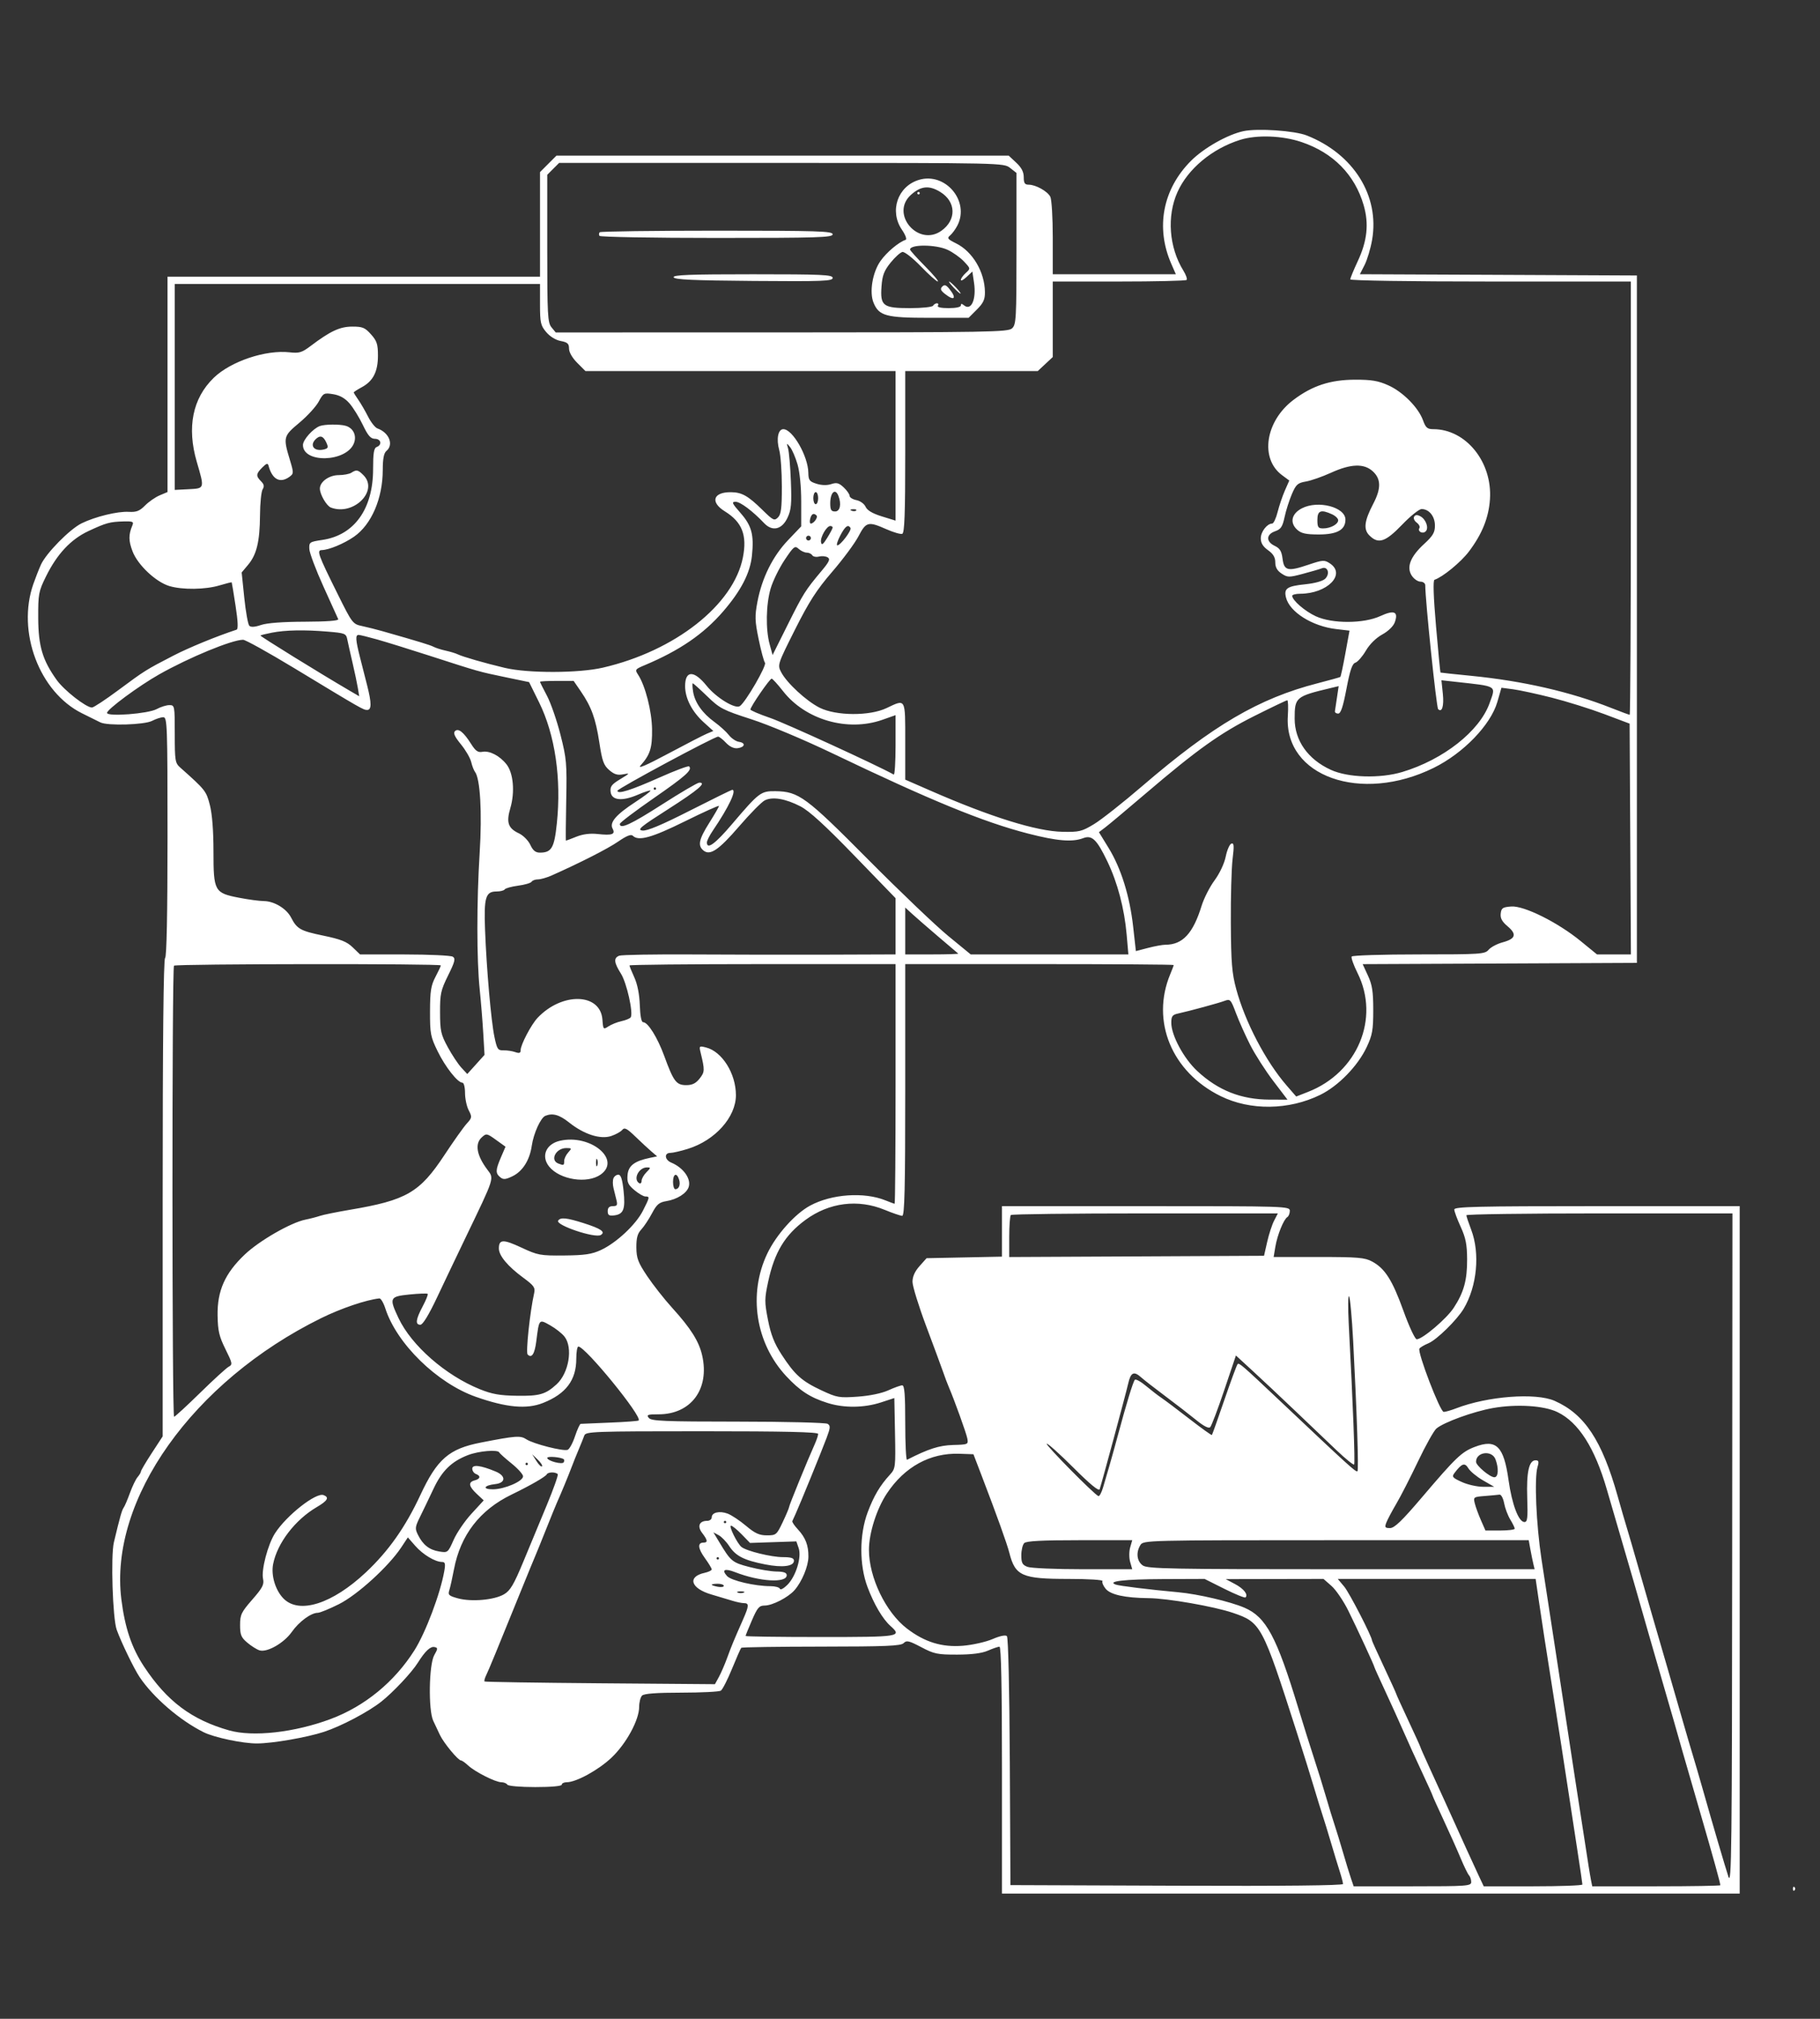 <svg width="92" height="102" viewBox="0 0 92 102" fill="none" xmlns="http://www.w3.org/2000/svg">
<rect x="0" y="0" width="92" height="102" fill="#333333" stroke="none"/>
<path fill-rule="evenodd" clip-rule="evenodd" d="M62.853 6.627C62.056 6.796 60.853 7.476 60.206 8.124C58.774 9.556 58.403 11.498 59.211 13.337L59.439 13.857H56.328H53.217V12.014C53.217 10.985 53.161 10.068 53.091 9.937C52.942 9.658 52.354 9.332 52 9.332C51.801 9.332 51.75 9.253 51.75 8.953C51.75 8.687 51.637 8.468 51.37 8.219L50.99 7.864H39.559H28.128L27.712 8.28L27.297 8.696V11.338V13.979H17.882H8.468V19.42V24.86L8.07 25.028C7.852 25.12 7.518 25.352 7.33 25.543C7.054 25.821 6.893 25.883 6.509 25.861C5.947 25.827 4.816 26.103 4.127 26.44C3.526 26.735 2.328 27.953 2.068 28.532C1.962 28.768 1.79 29.208 1.684 29.511C0.841 31.924 1.992 34.973 4.147 36.04C4.539 36.235 4.956 36.441 5.073 36.499C5.437 36.679 7.302 36.623 7.689 36.421C7.882 36.321 8.136 36.238 8.254 36.238C8.454 36.237 8.468 36.606 8.468 42.283C8.468 46.183 8.424 48.357 8.345 48.406C8.265 48.455 8.223 52.628 8.223 60.527V72.572L7.673 73.415C7.37 73.879 7.123 74.298 7.123 74.347C7.123 74.396 7.048 74.522 6.956 74.629C6.864 74.735 6.69 75.097 6.568 75.433C6.446 75.769 6.304 76.102 6.252 76.172C6.163 76.291 6.06 76.654 5.757 77.925C5.593 78.612 5.695 81.775 5.899 82.343C6.127 82.976 6.772 84.308 7.053 84.728C7.75 85.767 9.095 86.926 10.298 87.522C10.836 87.788 12.275 88.091 12.991 88.088C13.775 88.086 15.519 87.783 16.379 87.501C17.254 87.213 18.615 86.496 19.276 85.973C19.881 85.494 20.805 84.51 21.12 84.011C21.494 83.417 21.754 83.173 21.966 83.218C22.141 83.256 22.139 83.296 21.951 83.627C21.682 84.1 21.646 86.398 21.899 86.94C21.99 87.136 22.143 87.461 22.24 87.663C22.434 88.07 23.16 88.947 23.303 88.947C23.353 88.947 23.516 89.061 23.664 89.2C24.01 89.523 25.048 90.047 25.343 90.047C25.468 90.047 25.604 90.103 25.646 90.17C25.689 90.239 26.299 90.292 27.059 90.292C27.869 90.292 28.397 90.244 28.397 90.17C28.397 90.103 28.51 90.047 28.649 90.047C29.126 90.047 30.253 89.429 30.911 88.806C31.655 88.103 32.309 86.901 32.309 86.24C32.309 86.007 32.375 85.75 32.456 85.669C32.557 85.568 33.177 85.522 34.443 85.521C35.455 85.52 36.352 85.475 36.437 85.421C36.521 85.368 36.776 84.871 37.002 84.317C37.229 83.764 37.439 83.286 37.47 83.255C37.501 83.224 39.321 83.197 41.515 83.195C44.792 83.192 45.535 83.161 45.678 83.018C45.827 82.868 45.949 82.896 46.569 83.223C47.219 83.566 47.391 83.601 48.387 83.599C49.129 83.597 49.636 83.531 49.942 83.397C50.192 83.288 50.454 83.199 50.523 83.199C50.608 83.199 50.649 85.23 50.649 89.436V95.673H69.295H87.94V78.307V60.941H80.727C74.677 60.941 73.513 60.968 73.513 61.11C73.513 61.202 73.658 61.595 73.835 61.981C74.091 62.54 74.158 62.877 74.162 63.617C74.167 64.679 73.999 65.291 73.485 66.077C73.125 66.628 71.903 67.667 71.614 67.667C71.53 67.667 71.229 67.024 70.943 66.23C70.38 64.67 70.009 64.087 69.355 63.736C68.986 63.538 68.639 63.509 66.657 63.509H64.382L64.469 62.989C64.567 62.401 64.889 61.607 65.075 61.492C65.143 61.45 65.199 61.309 65.199 61.178C65.199 60.946 65.044 60.941 57.924 60.941H50.649V62.217V63.492L48.744 63.531L46.838 63.57L46.482 63.97C46.243 64.237 46.126 64.5 46.126 64.765C46.127 64.982 46.437 65.986 46.815 66.995C47.194 68.004 47.58 69.049 47.674 69.318C47.767 69.587 47.891 69.918 47.95 70.052C48.237 70.717 48.848 72.412 48.898 72.681C48.953 72.98 48.935 72.988 48.176 73.008C47.475 73.028 46.931 73.202 45.85 73.755C45.8 73.781 45.759 72.945 45.759 71.897C45.759 70.452 45.722 69.992 45.606 69.994C45.522 69.995 45.205 70.109 44.903 70.246C44.568 70.398 43.963 70.523 43.356 70.566C42.417 70.633 42.311 70.614 41.522 70.246C40.53 69.781 40.177 69.466 39.514 68.448C39.141 67.875 38.969 67.441 38.822 66.695C38.642 65.779 38.643 65.63 38.831 64.753C39.15 63.27 39.677 62.399 40.717 61.635C41.913 60.756 43.371 60.571 44.719 61.127C45.123 61.293 45.522 61.429 45.606 61.429C45.726 61.43 45.759 60.077 45.759 55.071V48.711H52.544C56.277 48.711 59.33 48.732 59.33 48.758C59.33 48.783 59.252 48.99 59.157 49.217C58.167 51.588 59.228 54.161 61.698 55.379C63.2 56.12 65.149 56.096 66.738 55.317C67.657 54.867 68.639 53.856 69.088 52.9C69.373 52.291 69.417 52.041 69.417 51.035C69.417 50.098 69.365 49.761 69.149 49.293L68.882 48.713L75.813 48.682L82.744 48.65V31.284V13.918L75.742 13.886L68.741 13.855L68.981 13.385C69.112 13.126 69.283 12.557 69.359 12.119C69.746 9.892 68.422 7.777 66.055 6.844C65.439 6.601 63.57 6.474 62.853 6.627ZM65.794 7.178C67.395 7.72 68.484 8.827 68.932 10.366C69.206 11.308 69.114 12.172 68.63 13.205C68.424 13.646 68.256 14.055 68.256 14.115C68.256 14.177 71.299 14.224 75.347 14.224H82.438V25.169C82.438 31.189 82.412 36.115 82.38 36.115C82.349 36.115 81.922 35.957 81.433 35.764C79.382 34.954 76.979 34.404 74.369 34.146C73.528 34.063 72.83 33.989 72.816 33.981C72.803 33.973 72.701 32.924 72.591 31.651C72.46 30.142 72.433 29.32 72.513 29.294C72.932 29.154 73.847 28.403 74.252 27.867C74.92 26.982 75.252 26.159 75.316 25.232C75.446 23.347 74.104 21.684 72.454 21.684C72.152 21.684 72.069 21.613 71.933 21.237C71.699 20.59 70.914 19.798 70.178 19.468C69.668 19.239 69.33 19.182 68.5 19.184C67.247 19.187 66.335 19.486 65.383 20.205C63.961 21.279 63.675 23.171 64.808 24.009L65.173 24.279L64.95 24.785C64.828 25.064 64.662 25.553 64.582 25.872C64.502 26.192 64.378 26.453 64.308 26.453C64.051 26.453 63.732 26.866 63.732 27.198C63.732 27.436 63.842 27.616 64.099 27.799C64.362 27.986 64.465 28.16 64.465 28.416C64.465 28.665 64.562 28.834 64.787 28.982C65.087 29.179 65.157 29.18 65.856 28.994C66.268 28.885 66.701 28.759 66.818 28.713C67.117 28.596 67.245 28.984 66.991 29.238C66.872 29.357 66.471 29.47 65.986 29.52C65.056 29.616 64.891 29.73 65.007 30.193C65.191 30.925 66.333 31.642 67.543 31.784L68.217 31.863L68.007 33.015C67.892 33.649 67.777 34.183 67.752 34.203C67.726 34.222 67.21 34.366 66.605 34.522C63.634 35.286 61.321 36.641 57.744 39.713C56.771 40.549 55.672 41.416 55.302 41.639C54.686 42.012 54.552 42.044 53.709 42.027C52.391 42 50.078 41.279 47.012 39.938L45.759 39.391V37.447C45.759 35.249 45.794 35.311 44.81 35.778C43.958 36.183 42.271 36.174 41.438 35.76C40.766 35.426 39.768 34.505 39.484 33.956C39.297 33.594 39.307 33.562 40.186 31.812C40.899 30.393 41.277 29.806 42.069 28.887C42.614 28.255 43.211 27.448 43.396 27.095C43.781 26.358 43.887 26.332 44.807 26.739C45.163 26.896 45.522 27.001 45.606 26.973C45.724 26.934 45.759 25.996 45.759 22.835V18.749H49.108H52.457L52.837 18.394L53.217 18.039V16.131V14.224H56.559C58.397 14.224 59.937 14.188 59.981 14.144C60.025 14.1 59.952 13.887 59.818 13.672C59.092 12.496 58.974 10.924 59.52 9.706C60.047 8.531 61.265 7.516 62.686 7.067C63.523 6.802 64.82 6.848 65.794 7.178ZM51.061 8.485L51.383 8.738V12.563C51.383 16.12 51.367 16.401 51.158 16.591C50.952 16.777 49.991 16.794 39.512 16.796L28.091 16.797L27.877 16.537C27.684 16.301 27.663 15.918 27.663 12.554V8.832L27.963 8.531L28.264 8.231H39.501C50.685 8.231 50.74 8.232 51.061 8.485ZM46.449 9.089C45.375 9.415 44.949 10.66 45.589 11.603C45.772 11.872 45.853 12.093 45.778 12.118C45.426 12.235 44.815 12.749 44.508 13.187C44.103 13.762 43.937 14.764 44.158 15.297C44.433 15.962 44.79 16.058 46.982 16.058H48.962L49.378 15.642C49.71 15.31 49.792 15.132 49.788 14.756C49.776 13.74 49.167 12.711 48.332 12.298C47.898 12.083 47.861 12.033 48.028 11.894C48.134 11.806 48.299 11.582 48.395 11.395C49.033 10.162 47.785 8.684 46.449 9.089ZM47.533 9.7C48.333 10.194 48.358 11.11 47.588 11.659C46.422 12.489 44.985 10.812 46.04 9.852C46.545 9.393 46.967 9.35 47.533 9.7ZM46.37 9.76C46.37 9.793 46.398 9.821 46.431 9.821C46.465 9.821 46.492 9.793 46.492 9.76C46.492 9.726 46.465 9.699 46.431 9.699C46.398 9.699 46.37 9.726 46.37 9.76ZM30.316 11.734C30.273 11.777 30.267 11.859 30.302 11.917C30.338 11.975 33.005 12.022 36.229 12.022C41.358 12.022 42.091 11.999 42.091 11.839C42.091 11.678 41.359 11.655 36.242 11.655C33.026 11.655 30.359 11.691 30.316 11.734ZM47.898 12.621C48.167 12.746 48.54 13.01 48.726 13.209C49.065 13.569 49.065 13.57 48.818 13.793C48.682 13.916 48.571 14.073 48.571 14.142C48.571 14.21 48.702 14.143 48.861 13.993L49.152 13.72L49.236 14.279C49.363 15.126 49.095 15.729 48.728 15.425C48.616 15.332 48.571 15.334 48.571 15.432C48.571 15.515 48.328 15.569 47.952 15.569C47.571 15.569 47.363 15.522 47.409 15.447C47.451 15.379 47.43 15.324 47.362 15.324C47.295 15.324 47.206 15.379 47.165 15.447C47.123 15.514 46.601 15.569 46.005 15.569C44.633 15.569 44.488 15.459 44.56 14.47C44.6 13.915 44.689 13.682 45.016 13.274C45.24 12.996 45.51 12.751 45.616 12.731C45.724 12.71 46.134 13.031 46.548 13.458C46.954 13.879 47.34 14.223 47.406 14.223C47.471 14.223 47.182 13.878 46.764 13.456C46.346 13.034 46.003 12.653 46.003 12.609C46.003 12.339 47.307 12.347 47.898 12.621ZM34.052 14.01C34.091 14.127 35.033 14.17 38.097 14.195C41.596 14.223 42.091 14.204 42.091 14.042C42.091 13.88 41.576 13.857 38.046 13.857C34.864 13.857 34.012 13.889 34.052 14.01ZM48.204 14.529C48.362 14.698 48.519 14.835 48.552 14.835C48.586 14.835 48.484 14.698 48.326 14.529C48.168 14.361 48.011 14.224 47.978 14.224C47.944 14.224 48.046 14.361 48.204 14.529ZM27.297 15.376C27.297 16.303 27.328 16.444 27.61 16.778C27.797 17.002 28.091 17.182 28.343 17.229C28.689 17.294 28.764 17.363 28.764 17.613C28.764 17.796 28.929 18.083 29.179 18.333L29.595 18.749H37.432H45.27V22.527V26.305L44.572 26.089C44.102 25.943 43.836 25.786 43.755 25.605C43.689 25.456 43.483 25.307 43.291 25.269C43.102 25.231 42.947 25.134 42.947 25.053C42.947 24.972 42.813 24.781 42.65 24.627C42.407 24.399 42.292 24.368 42.019 24.459C41.809 24.529 41.535 24.523 41.277 24.442C40.917 24.33 40.867 24.262 40.861 23.886C40.848 23.046 40.066 21.684 39.597 21.684C39.331 21.684 39.234 22.176 39.39 22.74C39.463 23 39.522 23.828 39.522 24.58C39.523 25.675 39.484 25.986 39.326 26.144C39.144 26.326 39.082 26.296 38.542 25.765C37.812 25.049 37.501 24.873 36.948 24.868C36.049 24.859 35.886 25.369 36.639 25.835C37.514 26.376 37.775 27.04 37.553 28.166C37.08 30.562 34.123 32.889 30.475 33.733C29.25 34.017 26.688 34.022 25.517 33.744C24.496 33.501 23.393 33.183 23.135 33.058C23.032 33.007 22.759 32.925 22.528 32.874C22.297 32.823 22.024 32.736 21.921 32.681C21.754 32.592 21.215 32.427 19.349 31.895C19.047 31.808 18.579 31.691 18.31 31.633C17.83 31.531 17.807 31.501 17.062 30C16.074 28.011 15.998 27.8 16.268 27.793C16.629 27.784 17.388 27.468 17.896 27.116C18.776 26.506 19.346 25.184 19.348 23.747C19.349 23.177 19.404 22.891 19.533 22.784C19.914 22.468 19.67 21.856 19.08 21.647C18.965 21.607 18.751 21.337 18.605 21.048C18.459 20.759 18.236 20.376 18.11 20.197C17.985 20.019 17.882 19.852 17.882 19.828C17.882 19.803 18.065 19.684 18.288 19.564C18.861 19.255 19.105 18.779 19.105 17.967C19.105 17.389 19.051 17.225 18.754 16.893C18.45 16.552 18.325 16.5 17.807 16.502C17.181 16.503 16.7 16.727 15.703 17.48C15.262 17.813 15.125 17.855 14.644 17.801C13.43 17.664 11.66 18.258 10.803 19.09C9.734 20.127 9.439 21.593 9.947 23.335C10.345 24.7 10.353 24.674 9.537 24.717L8.834 24.753V19.55V14.346H18.065H27.297V15.376ZM47.63 14.48C47.516 14.594 47.547 14.677 47.771 14.853C48.246 15.227 48.376 15.075 47.99 14.598C47.824 14.393 47.743 14.366 47.63 14.48ZM17.667 20.381C17.852 20.593 18.155 21.082 18.34 21.468C18.601 22.013 18.738 22.17 18.952 22.171C19.261 22.173 19.328 22.475 19.044 22.584C18.9 22.639 18.86 22.883 18.86 23.697C18.86 25.715 17.909 27.043 16.293 27.28C15.645 27.376 15.621 27.393 15.637 27.742C15.647 27.941 15.967 28.792 16.349 29.633C16.73 30.474 17.067 31.217 17.097 31.284C17.131 31.362 16.523 31.408 15.407 31.412C14.299 31.415 13.493 31.475 13.194 31.578C12.884 31.684 12.683 31.697 12.603 31.617C12.537 31.551 12.422 30.918 12.349 30.21L12.216 28.924L12.539 28.539C12.974 28.022 13.133 27.363 13.143 26.035C13.147 25.424 13.207 24.834 13.276 24.723C13.369 24.574 13.348 24.469 13.196 24.317C12.928 24.049 12.938 23.939 13.259 23.618C13.467 23.41 13.537 23.389 13.573 23.526C13.762 24.229 14.157 24.438 14.636 24.088C14.849 23.932 14.85 23.891 14.661 23.262C14.306 22.085 14.317 22.041 15.131 21.36C15.534 21.023 15.975 20.543 16.109 20.293C16.344 19.857 16.374 19.841 16.843 19.917C17.177 19.971 17.438 20.118 17.667 20.381ZM16.17 21.525C15.822 21.652 15.314 22.22 15.314 22.483C15.314 23.416 17.493 23.356 17.885 22.411C18.049 22.015 17.861 21.618 17.46 21.51C17.151 21.427 16.417 21.435 16.17 21.525ZM16.49 22.347C16.608 22.601 16.593 22.651 16.387 22.705C15.897 22.833 15.628 22.52 15.95 22.197C16.172 21.975 16.339 22.021 16.49 22.347ZM40.315 23.464C40.428 23.853 40.501 24.597 40.501 25.35V26.594L39.834 27.293C39.06 28.105 38.517 29.198 38.288 30.404C38.15 31.135 38.157 31.366 38.35 32.3C38.471 32.885 38.614 33.418 38.669 33.485C38.773 33.614 37.69 35.482 37.398 35.677C37.161 35.835 36.201 35.248 35.721 34.651C35.083 33.856 34.632 33.862 34.632 34.665C34.632 35.285 34.98 35.959 35.581 36.502L36.058 36.933L35.743 37.065C35.569 37.137 34.684 37.593 33.777 38.077C32.641 38.684 32.207 38.867 32.386 38.668C32.864 38.133 32.972 37.792 32.961 36.849C32.949 35.931 32.622 34.65 32.255 34.089C32.088 33.835 32.104 33.811 32.592 33.607C34.353 32.867 35.57 32.034 36.554 30.893C37.458 29.846 37.919 28.955 38.01 28.078C38.121 27.018 37.999 26.562 37.431 25.917C37.001 25.428 36.968 25.353 37.185 25.353C37.424 25.353 38.041 25.815 38.626 26.432C39.041 26.87 39.527 26.758 39.808 26.159C39.996 25.759 40.023 25.46 39.979 24.324C39.95 23.578 39.886 22.83 39.837 22.662C39.754 22.37 39.758 22.367 39.939 22.59C40.043 22.718 40.212 23.111 40.315 23.464ZM69.399 23.818C69.813 24.201 69.819 24.684 69.42 25.447C68.964 26.32 68.912 26.743 69.221 27.052C69.673 27.505 70.031 27.388 70.871 26.515C71.291 26.077 71.737 25.72 71.861 25.72C72.238 25.72 72.535 26.087 72.535 26.553C72.535 26.904 72.436 27.072 71.989 27.483C71.294 28.121 71.084 28.658 71.364 29.085C71.473 29.252 71.671 29.388 71.804 29.388C71.937 29.388 72.046 29.47 72.046 29.57C72.046 30.33 72.609 35.74 72.697 35.829C72.891 36.023 72.999 35.675 72.935 35.057L72.864 34.37L73.586 34.45C75.728 34.688 75.621 34.62 75.296 35.531C74.793 36.94 72.963 38.381 70.884 39.005C69.764 39.341 68.143 39.294 67.278 38.898C66.115 38.368 65.444 37.419 65.444 36.31C65.444 35.23 65.497 35.185 67.259 34.765L67.669 34.667L67.584 35.238C67.538 35.552 67.491 35.864 67.48 35.931C67.469 35.999 67.543 36.054 67.643 36.054C67.776 36.054 67.888 35.721 68.063 34.801C68.244 33.852 68.354 33.532 68.515 33.481C68.632 33.443 68.869 33.172 69.042 32.878C69.235 32.548 69.555 32.232 69.873 32.057C70.184 31.885 70.437 31.638 70.508 31.435C70.697 30.899 70.475 30.806 69.775 31.127C68.931 31.515 67.346 31.52 66.514 31.137C65.962 30.883 65.321 30.328 65.321 30.104C65.321 30.047 65.5 30 65.719 29.999C67.097 29.997 68.061 29.013 67.223 28.464C66.945 28.282 66.869 28.287 66.137 28.534C65.098 28.885 64.909 28.841 64.832 28.227C64.784 27.847 64.697 27.704 64.435 27.579C63.989 27.366 63.998 27.002 64.453 26.843C64.748 26.74 64.829 26.619 64.935 26.123C65.005 25.796 65.171 25.276 65.302 24.968C65.514 24.475 65.597 24.4 66.012 24.329C66.271 24.285 66.84 24.086 67.278 23.887C68.286 23.428 68.955 23.406 69.399 23.818ZM17.76 23.885C17.659 23.95 17.37 24.005 17.118 24.006C16.633 24.008 16.17 24.34 16.17 24.686C16.17 24.98 16.506 25.559 16.726 25.644C17.867 26.081 19.159 24.796 18.371 24.007C18.096 23.732 18.02 23.717 17.76 23.885ZM41.357 25.169C41.357 25.337 41.302 25.475 41.235 25.475C41.167 25.475 41.112 25.337 41.112 25.169C41.112 25.001 41.167 24.863 41.235 24.863C41.302 24.863 41.357 25.001 41.357 25.169ZM42.383 25.057C42.544 25.476 42.465 25.842 42.213 25.842C42.017 25.842 41.968 25.76 41.968 25.434C41.968 24.876 42.224 24.643 42.383 25.057ZM65.81 25.682C65.283 25.954 65.183 26.412 65.573 26.765C65.779 26.952 66.015 27.004 66.666 27.004C67.591 27.004 68.011 26.769 68.011 26.254C68.011 25.621 66.626 25.261 65.81 25.682ZM43.28 25.793C43.24 25.834 43.134 25.838 43.046 25.803C42.948 25.764 42.977 25.735 43.12 25.729C43.249 25.724 43.321 25.753 43.28 25.793ZM67.333 25.984C67.504 26.062 67.644 26.198 67.644 26.285C67.644 26.488 67.257 26.698 66.882 26.698C66.633 26.698 66.593 26.639 66.593 26.27C66.593 25.796 66.77 25.727 67.333 25.984ZM41.275 26.045C41.363 26.134 41.138 26.453 40.987 26.453C40.934 26.453 40.92 26.343 40.955 26.209C41.02 25.959 41.132 25.901 41.275 26.045ZM71.484 26.105C71.436 26.182 71.494 26.316 71.611 26.403C71.729 26.489 71.792 26.614 71.75 26.681C71.644 26.854 71.919 26.996 72.069 26.846C72.237 26.678 72.081 26.236 71.8 26.086C71.641 26 71.545 26.006 71.484 26.105ZM6.692 26.545C6.493 27.018 6.495 27.32 6.701 27.858C6.962 28.544 7.877 29.405 8.561 29.61C9.222 29.808 10.383 29.793 11.102 29.576C11.429 29.478 11.704 29.409 11.713 29.424C11.722 29.438 11.81 29.972 11.908 30.611C12.03 31.404 12.046 31.787 11.958 31.815C10.959 32.142 9.554 32.718 8.773 33.121C7.38 33.84 7.316 33.88 5.994 34.861C5.338 35.349 4.732 35.748 4.648 35.748C4.353 35.748 3.245 34.883 2.868 34.358C2.149 33.356 1.938 32.649 1.932 31.22C1.927 30.011 1.951 29.884 2.322 29.13C2.883 27.991 3.579 27.248 4.477 26.829C5.371 26.413 5.553 26.364 6.249 26.345C6.712 26.333 6.77 26.359 6.692 26.545ZM42.091 26.653C42.091 26.695 41.968 26.929 41.817 27.173C41.605 27.517 41.534 27.566 41.502 27.395C41.454 27.151 41.784 26.576 41.971 26.576C42.037 26.576 42.091 26.61 42.091 26.653ZM42.992 26.673C43.064 26.79 42.488 27.554 42.328 27.554C42.267 27.554 42.331 27.334 42.472 27.065C42.72 26.588 42.87 26.475 42.992 26.673ZM40.99 27.187C40.99 27.254 40.935 27.309 40.868 27.309C40.801 27.309 40.746 27.254 40.746 27.187C40.746 27.12 40.801 27.065 40.868 27.065C40.935 27.065 40.99 27.12 40.99 27.187ZM40.779 27.921C40.887 27.921 41.013 27.98 41.057 28.053C41.102 28.126 41.257 28.156 41.402 28.119C41.547 28.083 41.743 28.102 41.839 28.161C41.979 28.248 41.919 28.382 41.532 28.842C40.703 29.832 40.609 29.98 39.822 31.556L39.054 33.095L38.906 32.556C38.698 31.797 38.719 30.548 38.954 29.74C39.064 29.362 39.381 28.713 39.658 28.297C40.124 27.601 40.179 27.557 40.372 27.731C40.487 27.836 40.67 27.921 40.779 27.921ZM16.568 31.913C17.441 31.986 17.496 32.008 17.556 32.31C17.592 32.486 17.71 33.014 17.82 33.485C17.93 33.956 18.051 34.53 18.089 34.76L18.158 35.179L17.684 34.902C16.169 34.017 13.133 32.141 13.165 32.109C13.185 32.089 13.444 32.025 13.739 31.967C14.423 31.832 15.397 31.814 16.568 31.913ZM19.076 32.312C19.529 32.44 20.697 32.803 21.672 33.117C24.24 33.947 24.19 33.932 25.524 34.21L26.746 34.464L27.251 35.487C28.06 37.126 28.385 39.341 28.148 41.605C28.02 42.839 27.882 43.077 27.297 43.079C27.071 43.08 26.943 42.977 26.807 42.685C26.706 42.467 26.45 42.209 26.234 42.107C25.682 41.848 25.583 41.556 25.798 40.826C26.035 40.021 25.951 39.06 25.605 38.62C25.263 38.185 24.747 37.917 24.385 37.986C24.163 38.029 24.04 37.944 23.82 37.596C23.438 36.989 23.166 36.773 22.997 36.943C22.901 37.038 22.986 37.224 23.297 37.604C23.536 37.896 23.771 38.299 23.819 38.5C23.867 38.702 23.953 38.926 24.011 38.999C24.275 39.338 24.374 41.051 24.247 43.085C24.092 45.569 24.093 48.488 24.249 49.995C24.312 50.601 24.392 51.591 24.428 52.197L24.493 53.297L24.057 53.781L23.62 54.265L23.322 53.943C23.158 53.766 22.849 53.301 22.636 52.909C22.288 52.27 22.247 52.09 22.244 51.157C22.24 50.219 22.28 50.036 22.652 49.283C22.997 48.587 23.035 48.431 22.888 48.337C22.791 48.276 21.696 48.225 20.455 48.224L18.199 48.222L17.827 47.862C17.53 47.576 17.226 47.456 16.334 47.271C15.182 47.032 15.012 46.936 14.711 46.353C14.48 45.907 13.861 45.533 13.344 45.527C13.116 45.525 12.548 45.449 12.081 45.358C10.84 45.118 10.791 45.029 10.791 43.017C10.791 41.972 10.725 41.13 10.609 40.676C10.426 39.965 10.385 39.912 9.109 38.779C8.853 38.552 8.834 38.435 8.834 37.08C8.834 35.653 8.829 35.626 8.559 35.626C8.408 35.627 8.119 35.717 7.917 35.828C7.486 36.063 5.411 36.221 5.411 36.018C5.411 35.84 7.017 34.655 8.045 34.074C9.565 33.215 11.72 32.327 12.288 32.324C12.406 32.324 13.561 32.965 14.856 33.748C18.293 35.829 18.365 35.87 18.56 35.87C18.785 35.87 18.786 35.526 18.565 34.655C18.47 34.281 18.305 33.631 18.198 33.212C17.973 32.324 17.957 32.079 18.128 32.079C18.196 32.079 18.623 32.184 19.076 32.312ZM39.584 34.923C40.719 36.372 42.847 36.985 44.6 36.369L45.27 36.133V37.66C45.27 38.5 45.228 39.163 45.178 39.135C44.342 38.666 39.69 36.534 38.942 36.277C38.388 36.087 37.934 35.894 37.934 35.848C37.934 35.705 38.915 34.28 39.007 34.289C39.056 34.294 39.315 34.579 39.584 34.923ZM29.356 34.925C29.895 35.71 30.112 36.306 30.297 37.521C30.439 38.453 30.515 38.666 30.796 38.908C31.049 39.127 31.215 39.178 31.504 39.122C31.858 39.053 31.849 39.068 31.355 39.366C30.918 39.63 30.834 39.739 30.866 40.009C30.916 40.442 31.44 40.497 32.242 40.154C32.567 40.014 32.854 39.921 32.88 39.947C32.907 39.973 32.566 40.23 32.125 40.518C31.138 41.161 30.8 41.555 30.966 41.866C31.121 42.156 30.946 42.218 30.207 42.138C29.831 42.096 29.463 42.143 29.135 42.275C28.861 42.384 28.624 42.474 28.608 42.474C28.593 42.474 28.599 41.563 28.622 40.449C28.66 38.572 28.639 38.329 28.33 37.117C28.147 36.398 27.84 35.512 27.647 35.15C27.454 34.787 27.297 34.471 27.297 34.447C27.297 34.422 27.679 34.403 28.146 34.403H28.997L29.356 34.925ZM35.752 35.183C36.381 35.792 36.543 35.877 37.979 36.34C38.853 36.622 40.632 37.369 42.062 38.054C47.043 40.441 49.702 41.532 51.961 42.114C53.426 42.492 54.204 42.558 54.754 42.348C55.2 42.179 55.441 42.41 55.977 43.524C56.492 44.597 56.836 45.901 56.952 47.224L57.039 48.222H53.054H49.069L47.934 47.291C47.309 46.78 45.488 45.041 43.886 43.429C40.731 40.252 40.377 39.991 39.197 39.975C38.457 39.966 38.373 40.03 36.994 41.649C36.15 42.641 35.733 42.943 35.733 42.564C35.733 42.478 35.868 42.209 36.034 41.966C36.839 40.78 37.254 39.906 37.012 39.906C36.976 39.906 36.017 40.378 34.88 40.954C33.45 41.68 32.711 41.991 32.478 41.963C32.188 41.929 32.362 41.784 33.776 40.882C35.299 39.909 35.739 39.534 35.346 39.543C35.256 39.545 34.412 40.04 33.471 40.643C31.889 41.657 31.331 41.914 31.331 41.628C31.331 41.566 32.107 40.978 33.056 40.321C34.676 39.198 35.01 38.898 34.834 38.722C34.794 38.682 34.121 38.934 33.339 39.283C31.89 39.929 31.206 40.144 31.212 39.952C31.216 39.844 36.111 37.214 36.302 37.218C36.359 37.219 36.538 37.359 36.699 37.53C36.888 37.728 37.098 37.826 37.284 37.803C37.659 37.755 37.709 37.533 37.355 37.482C37.205 37.461 36.974 37.306 36.842 37.137C36.709 36.968 36.385 36.674 36.121 36.483C35.51 36.04 35.125 35.498 35.037 34.954C34.999 34.718 34.991 34.525 35.02 34.525C35.049 34.525 35.378 34.821 35.752 35.183ZM78.442 35.249C79.194 35.44 80.387 35.813 81.094 36.079L82.377 36.562L82.409 42.392L82.441 48.222H81.584H80.727L79.901 47.547C78.744 46.601 77.04 45.753 76.393 45.801C75.96 45.833 75.892 45.878 75.86 46.157C75.833 46.392 75.925 46.563 76.209 46.802C76.687 47.205 76.617 47.433 75.958 47.611C75.682 47.685 75.364 47.853 75.252 47.984C75.059 48.209 74.866 48.222 71.72 48.222C69.89 48.222 68.362 48.27 68.326 48.329C68.29 48.388 68.424 48.765 68.624 49.166C69.765 51.45 68.625 54.186 66.125 55.166L65.522 55.402L65.034 54.839C63.977 53.618 62.936 51.628 62.489 49.969C62.273 49.167 62.23 48.641 62.218 46.632C62.21 45.321 62.25 43.87 62.306 43.408C62.39 42.729 62.378 42.579 62.246 42.623C62.156 42.653 62.027 42.948 61.96 43.279C61.888 43.63 61.653 44.13 61.395 44.48C61.152 44.809 60.858 45.387 60.741 45.764C60.308 47.166 59.781 47.733 58.911 47.733C58.767 47.733 58.373 47.805 58.034 47.893L57.418 48.053L57.28 46.819C57.108 45.272 56.667 43.861 56.037 42.839L55.55 42.046L55.873 41.801C56.051 41.667 56.97 40.897 57.916 40.09C60.519 37.869 61.684 37.039 63.414 36.172C64.281 35.737 65.027 35.381 65.07 35.381C65.114 35.381 65.127 35.739 65.099 36.176C64.904 39.227 68.792 40.609 72.471 38.797C73.97 38.059 75.354 36.627 75.69 35.465L75.897 34.748L76.486 34.825C76.809 34.868 77.689 35.058 78.442 35.249ZM33.165 39.845C33.165 39.878 33.138 39.906 33.104 39.906C33.071 39.906 33.043 39.878 33.043 39.845C33.043 39.811 33.071 39.784 33.104 39.784C33.138 39.784 33.165 39.811 33.165 39.845ZM40.461 40.741C40.909 40.973 41.698 41.693 43.181 43.224L45.27 45.38V46.801V48.222L41.877 48.234C40.011 48.24 36.916 48.236 34.999 48.224C33.083 48.213 31.418 48.241 31.301 48.287C31.01 48.401 31.032 48.629 31.389 49.195C31.68 49.656 32.021 51.176 31.883 51.399C31.847 51.457 31.64 51.544 31.423 51.592C31.206 51.639 30.908 51.758 30.76 51.855C30.498 52.027 30.489 52.017 30.452 51.515C30.353 50.167 28.412 50.116 27.172 51.429C26.853 51.766 26.318 52.786 26.318 53.057C26.318 53.207 26.254 53.23 26.043 53.157C25.892 53.104 25.626 53.064 25.453 53.069C25.167 53.076 25.124 53.013 24.994 52.392C24.824 51.583 24.596 48.983 24.519 46.979C24.456 45.347 24.547 45.042 25.093 45.042C25.288 45.042 25.477 44.995 25.514 44.936C25.55 44.878 25.853 44.794 26.188 44.749C26.523 44.705 26.83 44.615 26.871 44.55C26.911 44.484 27.056 44.431 27.194 44.431C27.331 44.431 27.644 44.341 27.889 44.232C29.363 43.575 30.724 42.881 31.253 42.517C31.672 42.228 31.9 42.138 31.987 42.225C32.274 42.512 32.939 42.329 34.618 41.499C35.567 41.029 36.344 40.68 36.344 40.721C36.344 40.763 36.124 41.145 35.855 41.571C35.327 42.408 35.26 42.723 35.557 42.969C35.892 43.247 36.326 42.954 37.372 41.741C37.923 41.102 38.503 40.515 38.661 40.437C39.053 40.241 39.707 40.352 40.461 40.741ZM47.409 47.305C47.947 47.763 48.41 48.157 48.438 48.18C48.466 48.203 47.875 48.222 47.124 48.222H45.759V47.037V45.853L46.095 46.162C46.28 46.332 46.871 46.846 47.409 47.305ZM22.284 48.777C22.284 48.814 22.161 49.075 22.012 49.358C21.785 49.789 21.74 50.073 21.737 51.096C21.734 52.226 21.763 52.379 22.122 53.114C22.514 53.914 23.137 54.704 23.377 54.704C23.448 54.704 23.507 54.938 23.507 55.224C23.507 55.509 23.591 55.904 23.694 56.1C23.869 56.436 23.863 56.475 23.591 56.773C23.433 56.947 22.927 57.659 22.468 58.355C21.216 60.254 20.549 60.641 17.699 61.122C17.026 61.236 16.338 61.376 16.17 61.433C16.002 61.49 15.675 61.575 15.442 61.621C14.706 61.768 13.112 62.683 12.373 63.384C11.372 64.333 10.979 65.216 10.999 66.462C11.012 67.243 11.078 67.522 11.397 68.166C11.753 68.884 11.764 68.944 11.56 69.054C11.439 69.119 10.787 69.715 10.111 70.377C9.435 71.039 8.845 71.581 8.8 71.581C8.694 71.581 8.689 48.897 8.795 48.791C8.891 48.696 22.284 48.682 22.284 48.777ZM45.27 54.765C45.27 58.094 45.249 60.819 45.223 60.819C45.198 60.819 44.992 60.743 44.765 60.651C43.682 60.211 42.035 60.326 40.945 60.917C40.186 61.329 39.243 62.384 38.791 63.326C37.807 65.377 38.19 67.864 39.747 69.534C40.433 70.27 40.955 70.608 41.83 70.884C42.662 71.147 43.676 71.136 44.536 70.856L45.208 70.636L45.242 72.413C45.275 74.134 45.267 74.2 44.987 74.506C44.48 75.059 44.173 75.578 43.861 76.406C43.438 77.532 43.434 79.073 43.852 80.184C44.18 81.056 44.616 81.796 45.009 82.148C45.618 82.693 45.511 82.71 41.479 82.71C39.395 82.71 37.689 82.686 37.689 82.657C37.689 82.627 37.834 82.27 38.011 81.862C38.288 81.223 38.377 81.12 38.654 81.12C39.043 81.12 39.842 80.709 40.161 80.345C40.538 79.915 40.862 79.134 40.865 78.651C40.869 78.074 40.72 77.69 40.329 77.268C40.157 77.083 40.032 76.897 40.051 76.855C40.069 76.813 40.148 76.641 40.224 76.473C40.438 76.004 41.539 73.306 41.788 72.64C41.977 72.136 41.984 72.032 41.836 71.939C41.741 71.879 39.703 71.828 37.307 71.827C33.585 71.826 32.928 71.799 32.798 71.642C32.666 71.483 32.732 71.458 33.29 71.458C34.931 71.458 35.878 70.183 35.495 68.488C35.333 67.771 34.923 67.119 33.977 66.077C33.58 65.64 33.012 64.918 32.714 64.474C32.251 63.78 32.173 63.574 32.168 63.026C32.165 62.545 32.226 62.322 32.416 62.12C32.554 61.972 32.798 61.605 32.957 61.305C33.197 60.85 33.319 60.747 33.684 60.687C34.227 60.599 34.711 60.292 34.813 59.97C34.945 59.556 34.542 58.995 33.929 58.739C33.596 58.599 33.564 58.25 33.885 58.25C34.012 58.25 34.41 58.159 34.771 58.046C36.15 57.618 37.2 56.444 37.2 55.333C37.2 54.238 36.499 53.123 35.685 52.922C35.344 52.837 35.334 52.847 35.417 53.188C35.631 54.069 35.628 54.16 35.367 54.492C35.172 54.739 34.995 54.826 34.688 54.826C34.186 54.826 34.048 54.643 33.579 53.358C33.234 52.416 32.754 51.647 32.509 51.646C32.422 51.646 32.36 51.327 32.342 50.787C32.323 50.241 32.223 49.732 32.067 49.388C31.931 49.09 31.82 48.816 31.82 48.779C31.82 48.742 34.846 48.711 38.545 48.711H45.27V54.765ZM63.198 52.798C63.44 53.274 63.963 54.091 64.36 54.612L65.082 55.56L64.193 55.559C62.744 55.556 61.575 55.096 60.518 54.111C59.838 53.479 59.208 52.309 59.208 51.679C59.208 51.348 59.262 51.272 59.544 51.21C60.165 51.072 61.589 50.685 61.898 50.57C62.188 50.462 62.217 50.493 62.48 51.194C62.633 51.6 62.956 52.322 63.198 52.798ZM28.777 56.721C29.524 57.315 30.347 57.578 30.893 57.398C31.123 57.322 31.375 57.183 31.453 57.09C31.569 56.949 31.687 57.01 32.124 57.432C32.416 57.714 32.782 58.053 32.937 58.185L33.218 58.425L32.855 58.5C32.07 58.661 31.762 58.897 31.722 59.366C31.691 59.734 31.749 59.861 32.068 60.13C32.278 60.307 32.529 60.452 32.624 60.452C32.854 60.452 32.849 60.483 32.499 61.172C32.143 61.876 31.156 62.797 30.37 63.16C29.912 63.371 29.556 63.423 28.519 63.433C27.308 63.444 27.186 63.421 26.359 63.035C25.432 62.603 25.218 62.611 25.218 63.079C25.218 63.444 25.666 63.98 26.457 64.561C26.989 64.952 27.064 65.057 27.002 65.331C26.789 66.28 26.571 68.335 26.672 68.437C26.878 68.643 27.028 68.411 27.11 67.759C27.254 66.627 27.241 66.642 27.81 66.961C28.082 67.114 28.408 67.37 28.534 67.531C28.972 68.087 28.758 69.376 28.132 69.945C27.576 70.451 27.275 70.538 26.135 70.521C25.26 70.508 24.874 70.44 24.25 70.188C22.521 69.489 20.803 67.986 20.145 66.597C19.661 65.573 19.692 65.505 20.701 65.404C21.176 65.356 21.589 65.342 21.619 65.372C21.649 65.402 21.536 65.686 21.367 66.003C21.015 66.666 20.981 66.933 21.25 66.933C21.372 66.933 21.674 66.438 22.09 65.558C22.447 64.801 23.097 63.439 23.534 62.531C25.026 59.43 24.984 59.562 24.632 59.092C24.092 58.372 23.993 57.79 24.355 57.462C24.584 57.255 24.612 57.26 25.073 57.592L25.553 57.937L25.324 58.471C25.046 59.119 25.04 59.275 25.285 59.478C25.441 59.607 25.55 59.599 25.897 59.434C26.415 59.187 26.774 58.623 26.881 57.888C26.972 57.264 27.332 56.471 27.568 56.376C27.941 56.226 28.275 56.321 28.777 56.721ZM28.298 57.639C27.596 57.802 27.339 58.421 27.758 58.94C28.298 59.61 29.688 59.825 30.365 59.343C31.425 58.587 29.841 57.281 28.298 57.639ZM28.721 58.23C28.61 58.352 28.519 58.545 28.519 58.657C28.519 58.885 28.5 58.894 28.224 58.788C27.785 58.619 28.099 58.006 28.624 58.006C28.907 58.006 28.912 58.019 28.721 58.23ZM30.189 58.892C30.156 58.977 30.128 58.908 30.128 58.74C30.128 58.571 30.156 58.503 30.189 58.587C30.224 58.671 30.224 58.808 30.189 58.892ZM32.676 59.229C32.542 59.363 32.432 59.559 32.432 59.664C32.432 59.769 32.377 59.821 32.309 59.779C31.991 59.582 32.285 58.984 32.701 58.984C32.904 58.984 32.903 59.002 32.676 59.229ZM31.008 59.537C30.969 59.639 30.97 59.859 31.012 60.026C31.053 60.193 31.121 60.467 31.162 60.635C31.225 60.889 31.193 60.941 30.979 60.941C30.799 60.941 30.72 61.018 30.72 61.194C30.72 61.395 30.785 61.438 31.044 61.408C31.521 61.351 31.62 61.093 31.521 60.167C31.458 59.575 31.385 59.351 31.256 59.351C31.159 59.351 31.047 59.435 31.008 59.537ZM34.326 59.595C34.41 59.857 34.321 60.085 34.136 60.085C34.073 60.085 34.021 59.92 34.021 59.718C34.021 59.303 34.21 59.227 34.326 59.595ZM64.405 61.674C64.301 61.875 64.144 62.356 64.056 62.744L63.896 63.448L57.456 63.48L51.016 63.511V62.491C51.016 61.93 51.053 61.434 51.098 61.389C51.142 61.344 54.197 61.308 57.886 61.308H64.594L64.405 61.674ZM87.561 78.338C87.551 93.494 87.53 95.307 87.37 94.817C87.184 94.249 86.605 92.276 86.059 90.353C85.887 89.748 85.662 88.977 85.559 88.641C85.456 88.305 85.23 87.534 85.056 86.929C84.883 86.324 84.553 85.182 84.323 84.391C84.094 83.601 83.718 82.308 83.488 81.517C83.258 80.727 82.93 79.585 82.757 78.98C82.585 78.374 82.361 77.604 82.258 77.267C82.155 76.931 81.935 76.175 81.77 75.587C80.977 72.771 80.101 71.448 78.587 70.778C77.631 70.356 75.2 70.541 73.602 71.158C73.349 71.256 73.068 71.336 72.978 71.336C72.797 71.336 71.64 68.318 71.751 68.138C71.788 68.079 71.993 67.957 72.208 67.868C72.627 67.692 73.652 66.688 73.99 66.12C74.664 64.988 74.822 63.327 74.369 62.135C74.234 61.781 74.124 61.45 74.124 61.4C74.124 61.349 77.15 61.308 80.849 61.308H87.574L87.561 78.338ZM28.214 61.674C28.074 61.901 30.082 62.576 30.37 62.398C30.62 62.243 30.387 62.081 29.51 61.801C28.645 61.525 28.326 61.493 28.214 61.674ZM68.402 67.755C68.593 71.422 68.687 74.293 68.618 74.335C68.533 74.387 68.221 74.104 64.585 70.669C62.803 68.987 62.637 68.844 62.561 68.92C62.52 68.961 62.219 69.776 61.891 70.731C61.564 71.686 61.28 72.484 61.26 72.504C61.24 72.524 60.728 72.157 60.124 71.689C59.519 71.22 58.887 70.745 58.719 70.632C58.551 70.52 58.196 70.246 57.931 70.025C57.666 69.803 57.412 69.663 57.365 69.715C57.276 69.814 56.944 70.899 56.514 72.498C56.369 73.036 56.17 73.751 56.072 74.088C55.973 74.424 55.831 74.907 55.757 75.161C55.682 75.415 55.577 75.608 55.523 75.589C55.324 75.52 52.846 73.011 52.912 72.945C52.95 72.908 53.554 73.449 54.255 74.148C55.111 75.001 55.549 75.361 55.588 75.242C55.704 74.893 56.916 70.407 57.031 69.899C57.159 69.335 57.319 69.261 57.687 69.593C57.818 69.711 58.364 70.136 58.902 70.538C59.44 70.94 60.145 71.485 60.468 71.748C60.85 72.059 61.098 72.185 61.175 72.108C61.241 72.042 61.56 71.2 61.885 70.237L62.475 68.486L63.317 69.26C63.781 69.686 64.742 70.589 65.453 71.266C66.164 71.944 67.115 72.849 67.566 73.279C68.017 73.708 68.415 74.03 68.45 73.995C68.508 73.938 68.391 70.894 68.177 66.872C68.135 66.065 68.142 65.444 68.194 65.492C68.246 65.541 68.339 66.559 68.402 67.755ZM19.478 66.108C20.054 67.894 22.095 69.885 24.056 70.575C25.599 71.117 26.622 71.211 27.447 70.885C28.606 70.428 29.131 69.732 29.131 68.65C29.131 68.311 29.178 68.034 29.236 68.034C29.587 68.034 32.477 71.576 32.284 71.769C32.255 71.799 31.602 71.847 30.833 71.877C30.065 71.907 29.399 71.936 29.354 71.94C29.309 71.944 29.18 72.227 29.066 72.568C28.953 72.909 28.786 73.217 28.694 73.252C28.473 73.337 26.96 72.952 26.607 72.72C26.306 72.523 26.085 72.539 24.309 72.885C22.694 73.199 22.097 73.717 21.244 75.548C20.492 77.16 19.638 78.37 18.495 79.443C16.8 81.034 15.132 81.567 14.337 80.772C13.924 80.359 13.693 79.601 13.806 79.027C14.014 77.966 14.917 76.788 16.014 76.145C16.563 75.823 16.658 75.655 16.357 75.54C15.975 75.393 14.482 76.567 13.902 77.468C13.54 78.032 13.199 79.329 13.297 79.773C13.359 80.058 13.272 80.226 12.753 80.819C12.197 81.455 12.136 81.582 12.136 82.106C12.136 82.602 12.19 82.733 12.502 82.996C12.703 83.166 12.98 83.34 13.116 83.383C13.498 83.504 14.352 83.018 14.75 82.453C15.117 81.933 15.721 81.488 16.062 81.487C16.171 81.487 16.652 81.29 17.132 81.05C18.064 80.584 19.647 79.143 20.282 78.183L20.617 77.677L20.992 78.105C21.377 78.544 21.998 78.918 22.344 78.918C22.502 78.918 22.524 79.005 22.459 79.377C22.259 80.516 21.517 82.485 20.949 83.382C19.937 84.981 18.435 86.211 16.709 86.855C14.888 87.535 12.788 87.769 11.579 87.427C9.688 86.891 8.441 85.956 7.283 84.206C6.654 83.254 6.317 82.255 6.135 80.81C5.504 75.769 9.748 69.795 16.231 66.601C17.237 66.105 18.511 65.673 19.177 65.602C19.25 65.595 19.386 65.822 19.478 66.108ZM78.731 71.347C79.793 71.861 80.615 73.149 81.223 75.25C81.407 75.889 81.761 77.099 82.008 77.94C82.445 79.428 82.663 80.183 83.349 82.587C83.531 83.226 83.873 84.41 84.109 85.217C84.345 86.024 84.568 86.794 84.605 86.929C84.714 87.332 85.227 89.112 85.943 91.576C86.604 93.85 86.962 95.141 86.962 95.251C86.962 95.281 85.505 95.306 83.725 95.306H80.487L80.431 95.031C80.401 94.88 80.342 94.536 80.3 94.267C80.258 93.998 80.147 93.282 80.054 92.677C79.96 92.072 79.768 90.833 79.627 89.925C79.487 89.017 79.293 87.751 79.198 87.112C79.103 86.473 78.91 85.208 78.769 84.3C78.395 81.888 78.205 80.65 77.921 78.775C77.653 77.012 77.553 74.684 77.721 74.118C77.801 73.848 77.782 73.782 77.62 73.782C77.29 73.782 77.157 74.381 77.201 75.678C77.235 76.699 77.212 76.901 77.06 76.901C76.766 76.901 76.428 76.009 76.256 74.781C76.015 73.061 75.635 72.689 74.544 73.106C73.885 73.358 73.599 73.631 71.882 75.649C70.87 76.839 70.488 77.206 70.265 77.206C70.013 77.206 69.987 77.169 70.078 76.93C70.136 76.778 70.362 76.352 70.58 75.982C70.799 75.613 71.292 74.65 71.677 73.843C72.061 73.036 72.481 72.287 72.608 72.178C72.983 71.859 74.478 71.317 75.469 71.141C76.665 70.93 78.05 71.017 78.731 71.347ZM41.357 72.449C41.357 72.523 41.279 72.757 41.184 72.969C40.824 73.767 39.89 76.055 39.89 76.136C39.89 76.183 39.746 76.525 39.57 76.897C39.261 77.549 39.233 77.573 38.767 77.573C38.382 77.573 38.166 77.475 37.711 77.092C37.396 76.827 36.98 76.551 36.786 76.477C36.375 76.322 35.977 76.414 35.977 76.664C35.977 76.761 35.874 76.84 35.748 76.84C35.347 76.84 35.234 77.114 35.494 77.453C35.774 77.818 35.791 77.94 35.56 77.94C35.251 77.94 35.278 78.234 35.631 78.722C35.822 78.985 35.977 79.242 35.977 79.294C35.977 79.346 35.816 79.424 35.619 79.467C34.724 79.663 34.915 80.259 35.97 80.564C36.344 80.672 36.819 80.814 37.025 80.879C37.232 80.944 37.493 80.998 37.606 80.998C37.873 80.998 37.865 81.134 37.558 81.83C37.075 82.925 36.985 83.141 36.763 83.749C36.641 84.085 36.45 84.526 36.34 84.728L36.139 85.094L30.342 85.048C27.154 85.022 24.523 84.981 24.494 84.956C24.466 84.931 24.504 84.787 24.578 84.636C24.706 84.375 25.111 83.394 26.392 80.234C26.7 79.477 26.999 78.747 27.058 78.613C27.117 78.478 27.363 77.873 27.604 77.267C27.845 76.662 28.091 76.057 28.152 75.922C28.366 75.445 28.727 74.571 28.886 74.149C28.974 73.913 29.14 73.501 29.254 73.232C29.368 72.963 29.495 72.646 29.537 72.528C29.607 72.329 30.002 72.314 35.484 72.314C39.67 72.314 41.357 72.353 41.357 72.449ZM25.238 73.385C25.261 73.435 25.54 73.686 25.86 73.943C26.179 74.2 26.441 74.492 26.441 74.591C26.441 74.841 25.505 75.244 24.918 75.247C24.366 75.25 24.455 75.047 25.033 74.984C25.569 74.925 25.584 74.57 25.06 74.351C24.305 74.035 23.873 73.982 23.873 74.204C23.873 74.313 23.956 74.433 24.056 74.472C24.313 74.57 24.285 74.72 23.995 74.796C23.657 74.884 23.689 75.094 24.101 75.479L24.452 75.807L23.837 76.476C23.498 76.844 23.09 77.441 22.931 77.802C22.644 78.45 22.634 78.459 22.202 78.389C21.703 78.308 21.381 78.056 21.129 77.55C20.969 77.23 20.979 77.149 21.24 76.622C21.397 76.304 21.702 75.671 21.917 75.214C22.344 74.309 22.827 73.838 23.655 73.519C24.202 73.309 25.168 73.227 25.238 73.385ZM49.629 74.577C50.396 76.579 50.904 77.995 51.024 78.464C51.319 79.624 51.661 79.775 54.007 79.775C55.031 79.775 55.77 79.822 55.731 79.884C55.694 79.945 55.763 80.117 55.885 80.267C56.133 80.574 56.862 80.734 58.065 80.746C59.017 80.755 61.369 81.165 62.317 81.487C63.743 81.971 63.807 82.091 65.537 87.479C65.871 88.522 66.267 89.788 66.416 90.292C66.566 90.797 66.761 91.429 66.85 91.698C66.939 91.968 67.134 92.6 67.282 93.105C67.431 93.609 67.628 94.258 67.721 94.546C67.813 94.834 67.889 95.124 67.889 95.189C67.889 95.265 64.865 95.297 59.483 95.276L51.077 95.245L51.045 89.013C51.027 85.347 50.967 82.734 50.899 82.666C50.828 82.595 50.553 82.651 50.172 82.815C49.835 82.96 49.158 83.112 48.668 83.152C47.616 83.237 46.745 82.97 45.848 82.284C44.777 81.466 43.925 79.704 43.925 78.307C43.925 77.462 44.314 76.236 44.829 75.46C45.725 74.109 47.019 73.4 48.492 73.451L49.207 73.476L49.629 74.577ZM75.595 73.729C75.77 74.19 75.743 74.638 75.54 74.638C75.313 74.638 74.613 74.048 74.613 73.857C74.613 73.357 75.413 73.253 75.595 73.729ZM27.398 74.088C27.36 74.126 27.233 74.004 27.115 73.816L26.9 73.476L27.183 73.748C27.339 73.897 27.436 74.051 27.398 74.088ZM28.501 73.731C28.525 73.751 28.525 73.816 28.501 73.876C28.445 74.017 27.663 73.815 27.663 73.659C27.663 73.561 28.37 73.621 28.501 73.731ZM26.685 73.966C26.685 73.999 26.658 74.027 26.624 74.027C26.59 74.027 26.563 73.999 26.563 73.966C26.563 73.932 26.59 73.904 26.624 73.904C26.658 73.904 26.685 73.932 26.685 73.966ZM74.963 74.794L75.53 75.12L74.98 75.121C74.678 75.122 74.19 75.013 73.896 74.879C73.419 74.663 73.379 74.614 73.523 74.424C73.893 73.934 74.042 73.883 74.224 74.184C74.319 74.34 74.651 74.614 74.963 74.794ZM28.194 74.485C28.225 74.536 27.976 75.237 27.641 76.044C27.306 76.852 26.769 78.145 26.448 78.918C25.972 80.065 25.792 80.367 25.479 80.551C24.985 80.84 23.84 80.943 23.158 80.759C22.689 80.632 22.636 80.583 22.712 80.347C22.759 80.201 22.866 79.723 22.949 79.285C23.279 77.556 24.253 76.293 25.854 75.516C26.824 75.046 27.59 74.604 27.643 74.485C27.665 74.435 27.786 74.394 27.911 74.394C28.036 74.394 28.163 74.435 28.194 74.485ZM76.033 75.95C76.08 76.201 76.22 76.573 76.344 76.776C76.468 76.979 76.569 77.186 76.569 77.237C76.569 77.287 76.237 77.329 75.829 77.329H75.089L74.86 76.809C74.734 76.523 74.595 76.141 74.55 75.96C74.471 75.641 74.486 75.629 75.06 75.585C75.386 75.559 75.719 75.528 75.8 75.516C75.881 75.504 75.986 75.699 76.033 75.95ZM36.711 76.901C36.711 76.934 36.683 76.962 36.65 76.962C36.616 76.962 36.589 76.934 36.589 76.901C36.589 76.867 36.616 76.84 36.65 76.84C36.683 76.84 36.711 76.867 36.711 76.901ZM37.49 77.521L37.914 77.957L39.084 77.918L40.255 77.879L40.371 78.215C40.531 78.673 40.234 79.642 39.802 80.074C39.619 80.257 39.449 80.347 39.425 80.274C39.4 80.201 39.185 80.141 38.946 80.141C38.162 80.141 36.962 79.862 36.752 79.63C36.46 79.308 36.63 79.227 37.164 79.435C38.397 79.915 39.768 79.996 39.768 79.589C39.768 79.458 39.622 79.406 39.248 79.401C38.962 79.397 38.348 79.294 37.884 79.173C37.008 78.945 36.947 78.894 36.346 77.895L36.062 77.422L36.328 77.565C36.474 77.643 36.716 77.893 36.865 78.121C37.191 78.618 37.609 78.831 38.677 79.041C39.554 79.214 40.134 79.14 40.134 78.855C40.134 78.721 39.987 78.674 39.572 78.674C38.993 78.674 37.739 78.367 37.483 78.162C37.266 77.988 36.82 77.084 36.952 77.084C37.014 77.084 37.257 77.281 37.49 77.521ZM57.129 78.185C57.071 78.39 57.071 78.714 57.129 78.918L57.234 79.285H54.745C53.375 79.285 52.114 79.232 51.941 79.166C51.68 79.067 51.627 78.969 51.627 78.579C51.627 78.322 51.693 78.045 51.774 77.965C51.879 77.859 52.674 77.818 54.578 77.818H57.234L57.129 78.185ZM77.359 78.276C77.405 78.529 77.472 78.859 77.508 79.01L77.574 79.285H67.807C59.165 79.285 58.008 79.263 57.768 79.095C57.465 78.883 57.413 78.436 57.648 78.061C57.797 77.822 57.954 77.818 67.538 77.818H77.276L77.359 78.276ZM36.344 78.735C36.344 78.769 36.317 78.796 36.283 78.796C36.249 78.796 36.222 78.769 36.222 78.735C36.222 78.701 36.249 78.674 36.283 78.674C36.317 78.674 36.344 78.701 36.344 78.735ZM61.892 80.276C62.443 80.551 62.923 80.746 62.961 80.709C63.105 80.564 62.868 80.265 62.423 80.031L61.959 79.785L64.43 79.78L66.902 79.775L67.308 80.131C67.532 80.328 67.915 80.892 68.159 81.385C68.626 82.33 69.478 84.172 69.478 84.238C69.478 84.259 69.718 84.791 70.011 85.419C70.304 86.048 70.724 86.975 70.945 87.479C71.165 87.984 71.585 88.909 71.879 89.535C72.172 90.161 72.413 90.693 72.413 90.716C72.413 90.74 72.662 91.293 72.967 91.945C73.272 92.598 73.662 93.47 73.834 93.883C74.006 94.296 74.197 94.686 74.258 94.75C74.319 94.814 74.369 94.965 74.369 95.086C74.369 95.292 74.177 95.306 71.398 95.306H68.427L68.292 94.909C68.217 94.69 68.036 94.099 67.889 93.594C67.743 93.09 67.548 92.457 67.458 92.188C67.367 91.919 67.173 91.286 67.027 90.781C66.881 90.277 66.608 89.396 66.42 88.825C66.232 88.253 65.878 87.125 65.633 86.317C64.531 82.687 64.001 81.698 62.904 81.228C62.186 80.92 60.561 80.54 59.575 80.45C58.107 80.315 56.581 80.128 56.396 80.06C55.942 79.894 56.828 79.791 58.796 79.783L60.891 79.775L61.892 80.276ZM77.773 80.784C77.942 81.945 78.152 83.304 78.524 85.645C78.806 87.42 79.041 88.934 79.322 90.781C79.419 91.42 79.609 92.659 79.743 93.533C79.878 94.407 79.989 95.164 79.99 95.215C79.992 95.265 78.87 95.306 77.498 95.306H75.002L74.757 94.787C74.622 94.501 74.338 93.882 74.124 93.411C73.911 92.94 73.636 92.334 73.514 92.065C73.391 91.796 73.154 91.273 72.987 90.904C72.82 90.534 72.485 89.799 72.242 89.272C72 88.745 71.801 88.295 71.801 88.273C71.801 88.25 71.526 87.646 71.19 86.929C70.854 86.212 70.579 85.607 70.579 85.584C70.579 85.56 70.303 84.955 69.967 84.238C69.631 83.522 69.356 82.915 69.356 82.891C69.356 82.697 68.208 80.47 67.95 80.164L67.623 79.775H72.624H77.626L77.773 80.784ZM36.589 80.124C36.589 80.182 36.451 80.204 36.283 80.171C36.115 80.139 35.977 80.092 35.977 80.066C35.977 80.04 36.115 80.019 36.283 80.019C36.451 80.019 36.589 80.067 36.589 80.124ZM37.597 80.467C37.513 80.501 37.376 80.501 37.292 80.467C37.208 80.433 37.276 80.405 37.444 80.405C37.613 80.405 37.681 80.433 37.597 80.467ZM90.63 95.428C90.63 95.518 90.667 95.555 90.712 95.51C90.757 95.465 90.757 95.392 90.712 95.347C90.667 95.302 90.63 95.339 90.63 95.428Z" fill="white"/>
</svg>
